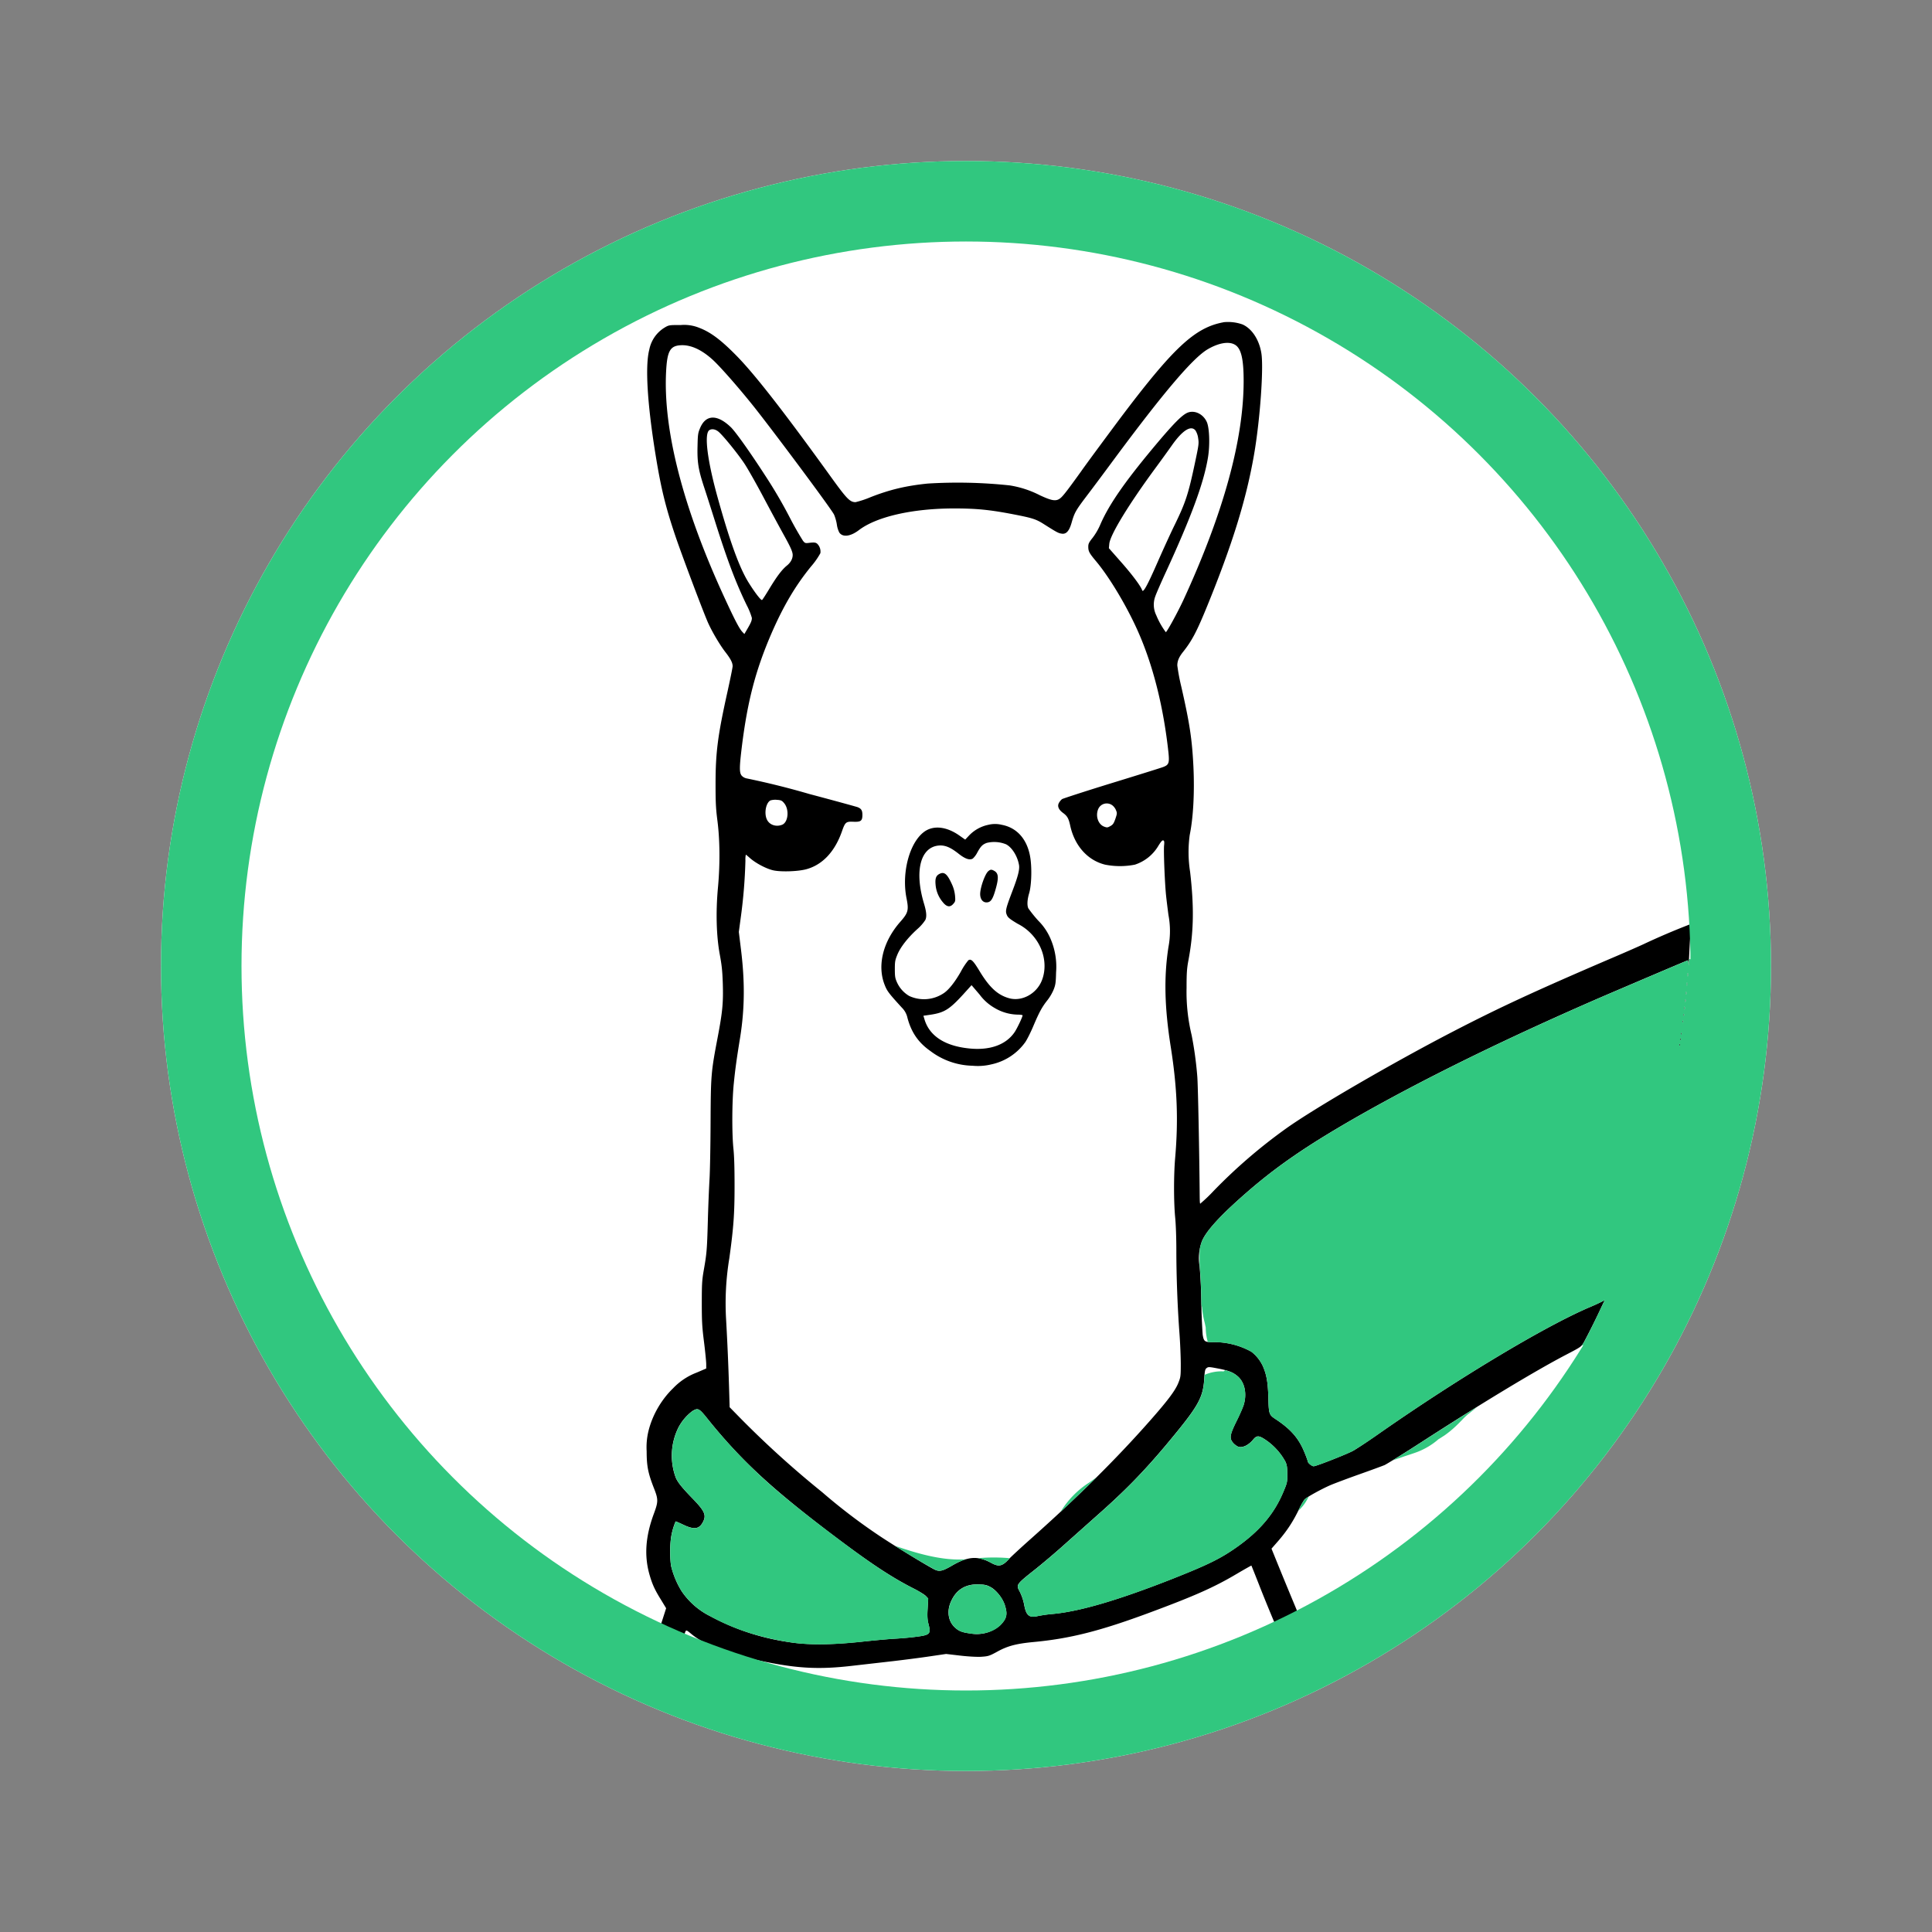 <svg width="24" height="24" fill="none" viewBox="-2 -2 24 24" id="alpaca" x="99" y="244" xmlns="http://www.w3.org/2000/svg">
        <rect x="-2" y="-2" width="24" height="24" fill="#808080" stroke="none"/>
        <circle cx="10" cy="10" r="10" fill="#fff"/>
        <path fill-rule="evenodd" clip-rule="evenodd" d="M13.196 2.004c-.356.066-.625.319-1.3 1.218-.171.23-.384.517-.47.639-.187.26-.231.315-.267.337-.048.03-.1.02-.24-.045a1.247 1.247 0 00-.375-.123 6.064 6.064 0 00-1.02-.023c-.267.027-.47.075-.707.168a1.218 1.218 0 01-.189.063c-.069 0-.108-.04-.296-.3-.584-.811-.954-1.286-1.181-1.517-.196-.2-.325-.296-.468-.35a.495.495 0 00-.229-.033c-.139-.001-.146 0-.199.032a.412.412 0 00-.189.272c-.053.2-.026.662.075 1.291.07.433.125.66.253 1.038.084.246.358.974.407 1.077.053.115.147.272.212.355.064.083.088.13.088.173 0 .016-.029.158-.064.317-.121.545-.148.753-.148 1.147 0 .224.003.298.023.454.031.239.034.546.006.84-.027.3-.019.596.024.826.025.135.032.207.037.361.007.238-.004.35-.063.661-.084.44-.086.473-.089 1.063-.001.288-.007.604-.013.703-.006.1-.016.335-.021.523-.01.36-.014.401-.052.616-.02.117-.023.165-.023.4 0 .23.004.299.028.487.015.12.027.243.027.273V15l-.119.051a.793.793 0 00-.293.195c-.146.141-.258.335-.306.533a.85.85 0 00-.022.249c0 .185.018.272.087.45.059.148.059.174.001.33-.104.283-.12.524-.05.762.032.11.063.179.139.301l.065.107-.04.125c-.152.47-.238.753-.235.764.004.013.245.14.251.132.002-.003.06-.163.129-.357.069-.195.13-.363.135-.375.01-.02.015-.018.076.033.165.138.486.257.928.346.402.081.67.093 1.06.048l.517-.059c.137-.016.34-.042.453-.059l.204-.03.171.02c.102.012.21.018.265.015.088-.006.102-.01.202-.065.127-.07.236-.098.446-.118.453-.042.829-.137 1.443-.365.555-.206.8-.314 1.08-.48.1-.059.184-.106.185-.105.002.002.044.108.094.235.104.267.283.693.358.851l.05.108.087-.054.128-.082.041-.028-.047-.119a77.443 77.443 0 00-.212-.513 62.34 62.34 0 01-.206-.502l-.043-.106.09-.103c.103-.12.178-.234.25-.383a.896.896 0 01.069-.124c.029-.03.21-.13.325-.18.06-.025.223-.086.361-.135.139-.049.277-.1.309-.113.03-.014.24-.144.464-.289.746-.482 1.403-.879 1.791-1.082.188-.098.19-.099.225-.161a9.22 9.22 0 00.22-.443l.037-.077-.027.016a2.38 2.38 0 01-.163.075c-.561.24-1.627.88-2.609 1.565-.141.099-.29.198-.332.22-.086.045-.455.19-.486.19-.024 0-.074-.042-.074-.062 0-.007-.02-.062-.045-.121-.07-.168-.168-.279-.354-.402-.082-.054-.085-.063-.09-.272-.006-.19-.022-.282-.07-.39a.483.483 0 00-.14-.175.95.95 0 00-.468-.12c-.112.003-.124-.005-.138-.093a7.588 7.588 0 01-.017-.416 5.99 5.99 0 00-.021-.43.612.612 0 01.028-.312c.051-.127.229-.322.544-.597.38-.332.749-.586 1.353-.933.832-.476 1.853-.978 3.04-1.494.269-.116 1.095-.468 1.1-.468 0 0 .005.017.008.038.003.034.004.033.005-.009 0-.025.006-.142.012-.258A2.06 2.06 0 0019 9.48a8.758 8.758 0 00-.59.252c-.021.01-.2.09-.398.174-.939.403-1.389.611-1.975.915-.733.38-1.715.95-2.064 1.2a6.596 6.596 0 00-.898.774 1.924 1.924 0 01-.16.153c-.009.015-.011-.004-.012-.097-.004-.511-.021-1.382-.03-1.482a4.554 4.554 0 00-.07-.51 2.286 2.286 0 01-.063-.587c0-.185.004-.24.022-.337.067-.353.073-.661.022-1.104a1.576 1.576 0 01-.005-.458c.045-.22.061-.532.046-.851-.017-.342-.046-.533-.15-.99a2.484 2.484 0 01-.05-.265c0-.056.02-.105.074-.172.107-.135.166-.246.293-.556.314-.768.49-1.334.587-1.896.074-.429.12-1.074.09-1.256-.027-.168-.118-.306-.235-.357a.54.54 0 00-.237-.027zm.146.279c.076.045.107.176.107.45 0 .727-.25 1.639-.748 2.72-.071.153-.206.4-.219.4a.97.97 0 01-.118-.209.298.298 0 01-.011-.24c.011-.032.07-.168.132-.302.317-.69.472-1.112.522-1.426.024-.152.017-.354-.014-.43-.041-.096-.141-.15-.228-.124-.065.02-.155.107-.346.33-.424.5-.639.804-.753 1.07a.77.77 0 01-.094.16c-.044.055-.053.073-.053.108 0 .059.011.08.1.186.174.209.4.591.536.91.178.415.301.917.36 1.463.013.13.005.153-.068.18-.026.01-.314.1-.64.2-.325.1-.601.19-.614.198a.173.173 0 00-.038.046c-.023.04-.006.084.05.125.054.04.07.068.09.16.055.25.217.43.433.483a.953.953 0 00.37 0 .528.528 0 00.291-.233c.033-.053.05-.073.062-.068.012.005.014.018.01.06-.008.062.008.466.024.621.006.059.02.17.03.246a1.06 1.06 0 010 .397c-.058.374-.049.752.029 1.244.08.509.095.905.054 1.379-.018.21-.018.54 0 .732.009.087.015.261.015.412 0 .327.015.713.038 1.022.01.131.017.31.017.395 0 .15-.002.16-.031.233-.039.095-.13.217-.358.475-.415.47-.885.936-1.476 1.462-.124.11-.242.22-.264.243-.086.096-.13.106-.224.055-.167-.091-.287-.084-.484.03-.117.068-.155.078-.209.057-.052-.02-.498-.291-.7-.426a7.217 7.217 0 01-.708-.54 12.07 12.07 0 01-1.011-.914l-.139-.142-.007-.235a32.867 32.867 0 00-.037-.853 3.43 3.43 0 01.04-.763c.053-.382.065-.552.065-.9 0-.216-.004-.365-.014-.46-.02-.19-.018-.59.004-.806.017-.173.035-.306.08-.581.056-.355.059-.687.01-1.086l-.027-.22.021-.157a6.42 6.42 0 00.061-.73.28.28 0 01.005-.073c.003 0 .026.02.052.043.069.061.196.129.282.15.09.023.305.017.413-.011.202-.053.358-.217.447-.472.04-.114.05-.123.141-.119.093.004.113-.01.113-.085 0-.056-.014-.079-.062-.097-.018-.006-.285-.08-.595-.162a9.883 9.883 0 00-.784-.195.115.115 0 01-.058-.033c-.031-.037-.03-.102.002-.365.07-.561.169-.94.362-1.39.15-.347.3-.602.497-.844a.942.942 0 00.116-.165.136.136 0 00-.042-.12c-.018-.013-.037-.015-.085-.01-.06.008-.064.007-.089-.024a4.067 4.067 0 01-.158-.277 5.89 5.89 0 00-.311-.533c-.185-.286-.365-.54-.426-.6-.17-.164-.312-.16-.383.009-.026.062-.029.08-.032.226-.005.195.01.289.077.495.027.081.09.278.14.437.155.491.258.762.393 1.041a.828.828 0 01.065.16c0 .033-.01.058-.058.14l-.035.06-.025-.026c-.038-.04-.098-.156-.22-.421-.516-1.116-.767-2.09-.727-2.82.013-.246.05-.312.177-.32.127-.009.266.055.407.185.101.094.346.375.526.603.29.369.953 1.261.976 1.316.014.031.03.087.035.125a.305.305 0 00.03.097c.042.062.139.05.244-.03.22-.167.663-.268 1.177-.269.281 0 .447.016.742.073.237.046.282.06.383.125.15.095.176.11.216.115.056.01.094-.032.123-.133.035-.124.052-.155.176-.319.064-.084.22-.292.345-.462.624-.842.985-1.267 1.17-1.376.136-.08.265-.102.34-.056zm-.491 1.065a.24.24 0 01.033.096c.01.065.008.081-.04.307-.082.387-.116.491-.25.766-.046.093-.143.305-.216.471-.125.285-.178.382-.19.344-.015-.048-.121-.191-.258-.346l-.155-.176.005-.054c.01-.11.236-.482.565-.93.085-.115.182-.25.217-.3.13-.183.234-.247.289-.178zm-5.923.017c.06.052.24.274.32.395.04.06.15.254.243.43.094.177.204.38.244.452.089.16.112.214.112.253 0 .047-.026.094-.072.131-.061.05-.122.13-.215.283-.045.075-.087.14-.093.144-.012.01-.09-.091-.17-.22-.111-.18-.226-.494-.374-1.023-.135-.478-.179-.82-.112-.866.031-.021.077-.013.117.021zm.811 4.61c.068.078.054.238-.022.27-.074.03-.155.004-.188-.06-.04-.077-.016-.212.042-.242a.213.213 0 01.08-.007c.05.003.063.009.088.039zm4.076.027c.018.012.04.04.048.062.015.036.015.042-.007.107-.02.057-.03.073-.063.091-.035.02-.042.02-.079.006-.075-.03-.108-.136-.07-.221a.115.115 0 01.171-.045zm-1.537.244a.46.46 0 00-.239.132l-.049.052-.074-.052c-.149-.104-.3-.126-.413-.06-.195.117-.308.508-.242.84.03.15.021.182-.08.296-.214.245-.287.544-.19.784.029.074.051.103.212.279a.253.253 0 01.07.128c.048.18.136.307.283.41a.898.898 0 00.525.184.704.704 0 00.234-.017.696.696 0 00.422-.277c.025-.037.072-.132.105-.212.07-.164.104-.226.171-.31a.594.594 0 00.075-.128c.024-.06.028-.086.031-.216a.878.878 0 00-.07-.42.71.71 0 00-.152-.223 1.59 1.59 0 01-.123-.153c-.017-.038-.013-.108.01-.185.026-.086.035-.265.02-.405-.026-.246-.157-.409-.36-.447a.348.348 0 00-.166 0zm.219.242c.075.038.144.15.162.26.008.056-.013.14-.086.33-.08.211-.086.24-.066.287.012.032.037.052.134.11a.616.616 0 01.247.225c.094.15.114.335.052.485-.067.162-.246.258-.402.216-.143-.039-.246-.133-.371-.34-.077-.127-.104-.154-.138-.132a.822.822 0 00-.094.143c-.079.138-.158.235-.223.273a.438.438 0 01-.418.027.376.376 0 01-.151-.168c-.023-.051-.027-.073-.027-.164 0-.093.003-.112.031-.18.037-.092.13-.212.25-.32a.545.545 0 00.098-.112c.019-.041.014-.102-.017-.204-.12-.4-.046-.696.179-.72.079-.008.146.019.247.098.085.068.142.087.181.063a.266.266 0 00.055-.074c.043-.078.064-.1.117-.12a.39.39 0 01.24.017zm-.22.334c-.04.033-.101.204-.101.284 0 .062.031.104.078.104.052 0 .077-.035.112-.157.042-.145.039-.202-.012-.233-.036-.021-.05-.021-.077.002zm-.605.033c-.044.022-.057.056-.05.134a.384.384 0 00.088.216c.05.063.093.07.134.021.024-.027.025-.036.02-.097a.436.436 0 00-.041-.149c-.056-.123-.093-.154-.151-.125zm9.291 1.255c0 .02.003.026.005.014a.077.077 0 000-.034c-.003-.008-.005.001-.005.02zm-.01.116c0 .02.003.026.006.015a.076.076 0 000-.035c-.003-.008-.006.001-.005.02zm-8.598.295a.583.583 0 00.286.083c.034 0 .062.004.062.009 0 .02-.069.165-.1.21-.109.159-.313.23-.575.2-.294-.032-.482-.156-.543-.358l-.014-.047.09-.013c.17-.026.234-.066.405-.253l.103-.114.1.117a.606.606 0 00.186.166zm8.588-.184c0 .016.002.022.005.014a.051.051 0 000-.029c-.003-.008-.005-.001-.005.015zm-.01.093c0 .016.003.022.005.014a.051.051 0 000-.029c-.002-.008-.005-.001-.005.015zm-.01.093c0 .016.003.022.005.014a.051.051 0 000-.029c-.002-.008-.005-.001-.005.015zm-.01.088c0 .013.003.016.006.007.003-.009.002-.019-.001-.023s-.006.003-.005.016zm-.01.081c0 .014.003.016.006.007.003-.008.002-.018-.001-.022s-.006.003-.005.015zm-.02.151c0 .014.003.016.006.007.003-.008.002-.018-.001-.022s-.006.003-.005.015zm-.01.07c0 .013.003.016.006.007.003-.009.002-.019 0-.023-.004-.003-.007.003-.006.016zm-.01.07c0 .013.003.016.006.006.003-.008.002-.018 0-.022-.004-.004-.006.003-.006.015zM13.13 15c.127.024.187.047.243.095.088.074.119.216.077.355-.01.033-.05.126-.09.205-.086.175-.091.214-.037.274.019.02.048.04.064.044.054.013.125-.023.18-.09.04-.048.064-.051.123-.017a.773.773 0 01.277.29c.02.043.023.07.024.156 0 .103-.001.107-.052.228-.113.268-.293.48-.58.682-.202.142-.356.217-.811.397-.662.26-1.14.4-1.473.43a1.763 1.763 0 00-.179.025c-.11.027-.148-.003-.173-.137a.624.624 0 00-.066-.185c-.033-.065-.021-.08.181-.24.103-.081.284-.234.401-.34l.385-.343c.343-.302.577-.541.86-.878.405-.485.46-.581.476-.828.005-.087.01-.112.025-.125.024-.02.03-.02.145.002zm-6.351.612c.432.539.824.899 1.654 1.522.405.303.652.464.91.596.072.036.143.08.158.096l.029.031-.007.128c-.005.1-.003.14.01.186.033.126.021.139-.15.161-.07.01-.19.02-.263.024-.074.004-.262.021-.418.038-.377.04-.672.042-.899.005a2.946 2.946 0 01-.978-.321.928.928 0 01-.358-.312 1.076 1.076 0 01-.132-.319 1.402 1.402 0 010-.341.829.829 0 01.058-.207c.004 0 .047.019.096.042.134.064.197.055.243-.034.045-.085.022-.136-.127-.29-.13-.134-.184-.2-.21-.26a.784.784 0 01.034-.627.617.617 0 01.17-.2c.07-.043.084-.037.18.082zm3.53 2.105c.07.04.147.138.173.222.037.113.025.166-.054.248a.441.441 0 01-.372.105c-.104-.014-.143-.029-.191-.072-.085-.076-.106-.201-.054-.32.066-.154.185-.226.356-.218.07.003.098.01.141.035z" fill="#000"/>
        <circle cx="10" cy="10" r="9.5" stroke="#31C77F"/>
        <path fill-rule="evenodd" clip-rule="evenodd" d="M12.905 13.51a.492.492 0 01.025-.088c.051-.127.229-.322.544-.597.38-.332.749-.586 1.353-.933.832-.476 1.853-.978 3.04-1.494.269-.116 1.095-.468 1.1-.468 0 0 .005.017.008.038.003.034.004.033.005-.009a1.874 1.874 0 01.003-.046.502.502 0 01.411.607 2.259 2.259 0 01-.046.157c-.037.11-.107.262-.18.403l.038.085.004.008c.035.078.092.204.122.327.024.098.089.424-.179.663a.524.524 0 01-.126.083.854.854 0 01.001.233l-.006.043c-.02.15-.051.397-.105.633a2.5 2.5 0 01-.126.405 1.033 1.033 0 01-.339.448.507.507 0 01-.283.548c-.069.034-.158.06-.204.074-.105.031-.236.065-.317.085a.235.235 0 00.031-.046c.036-.062.148-.287.22-.443l.037-.077-.027.016a2.451 2.451 0 01-.163.074c-.561.24-1.627.88-2.609 1.566a5.61 5.61 0 01-.332.22c-.086.045-.455.19-.486.19-.024 0-.074-.042-.074-.062a.999.999 0 00-.045-.121c-.07-.168-.168-.28-.354-.402-.082-.054-.085-.064-.09-.272-.006-.19-.022-.282-.07-.39a.483.483 0 00-.14-.175.95.95 0 00-.468-.12.469.469 0 01-.074-.002.656.656 0 01-.026-.18l-.011-.052-.002-.009c-.01-.038-.027-.11-.034-.196l-.007-.019-.001-.05a5.983 5.983 0 00-.022-.467v-.046c0-.032-.001-.084.004-.142zm.059 1.569a.513.513 0 01.236-.043l.02-.015c.07.018.113.04.154.075.088.074.119.216.077.355-.01.033-.05.126-.09.205-.086.175-.091.214-.037.274.019.02.048.04.064.044.054.013.125-.023.18-.09.04-.048.064-.051.123-.017a.772.772 0 01.277.29c.02.043.023.069.024.156 0 .103-.001.107-.052.228-.113.268-.293.48-.58.682-.202.142-.356.217-.811.397-.662.26-1.14.4-1.473.43a1.763 1.763 0 00-.179.025c-.11.027-.148-.003-.173-.137a.623.623 0 00-.066-.185c-.033-.065-.021-.08.181-.24.103-.081.284-.234.401-.34l.385-.343c.343-.302.577-.541.86-.878.405-.485.46-.581.476-.828 0-.017.002-.033.003-.046zm-5.148 1.574l-.001-.001zm-.001-.001a6.59 6.59 0 01-1.035-1.039c-.096-.12-.11-.125-.18-.082a.616.616 0 00-.17.2.784.784 0 00-.034.626c.026.06.08.127.21.261.15.154.172.205.127.29-.046.089-.11.098-.243.034a.996.996 0 00-.096-.042.83.83 0 00-.058.207c-.014.08-.014.263 0 .341.015.085.077.234.132.319a.928.928 0 00.358.312c.284.157.593.258.978.321.227.037.522.036.9-.005.155-.017.343-.034.417-.038.074-.004.192-.014.263-.024.171-.022.183-.035.15-.161a.563.563 0 01-.01-.186l.007-.128-.029-.03a.837.837 0 00-.157-.097c-.26-.132-.506-.293-.91-.597-.239-.178-.44-.335-.618-.48m-1.047 1.76l.033.023c.17.113.348.146.48.157a2.563 2.563 0 01-.513-.18zm7.358-1.647l.013-.012a.522.522 0 00.1-.133l.001-.002a.398.398 0 00.015-.029.335.335 0 00-.053.038.9.9 0 00-.069.124l-.007.014zm1.171-.625l.153-.053.01-.003c.028-.01.097-.031.146-.05a.88.88 0 00.263-.159l.006-.003.016-.01.05-.032c.095-.066.168-.14.21-.184l.003-.002a.802.802 0 01.078-.076c.039-.03.077-.06.114-.092-.215.134-.445.28-.685.434-.14.091-.275.176-.364.23zm-6.183 1.06c.286.1.554.171.797.171.027 0 .055-.001.087-.004a.781.781 0 00-.17.078c-.115.067-.154.077-.208.056a8.115 8.115 0 01-.506-.302zm1.036.155a.484.484 0 01.163.059c.095.051.138.04.224-.055l.005-.005h-.014l-.015-.002a2.274 2.274 0 00-.363.002zm1.023-.576a1.126 1.126 0 01.358-.366l.089-.064c-.141.14-.29.283-.447.43zm7.793-6.657c-.002.012-.004.005-.005-.014 0-.02.002-.028.005-.02a.076.076 0 010 .034zm-.01.117c-.002.01-.004.004-.004-.015s.002-.028.004-.02a.077.077 0 010 .035zm-.01.11c-.003.008-.005.002-.005-.014s.002-.023.005-.015a.051.051 0 010 .03zm-.01.093c-.002.008-.005.001-.005-.014 0-.016.003-.023.005-.015a.051.051 0 010 .03zm-.01.093c-.002.008-.005.002-.005-.014s.003-.023.005-.015a.051.051 0 010 .029zm-.01.08c-.002.01-.005.007-.005-.006 0-.013.002-.02.005-.016s.004.014 0 .023zm-.01.082c-.003.01-.005.006-.005-.007 0-.012.002-.02.005-.015.003.004.004.014 0 .022zm-.02.15c-.002.01-.005.007-.005-.006 0-.012.002-.02.005-.015.003.004.004.014 0 .022zm-.01.07c-.002.01-.005.007-.005-.006 0-.013.002-.02.005-.016s.004.014 0 .023zm-.01.07c-.002.01-.005.007-.005-.007 0-.012.002-.019.005-.015s.004.014 0 .022zm-8.384 6.95a.445.445 0 00-.175-.221.264.264 0 00-.14-.035c-.172-.008-.29.064-.357.218-.052.119-.03.244.054.32.048.043.087.058.19.072.146.02.29-.02.373-.105.08-.082.09-.135.054-.248zm2.458-3.68c0 .004 0 .003-.001-.002v.002z" fill="#31C77F"/>
    </svg>